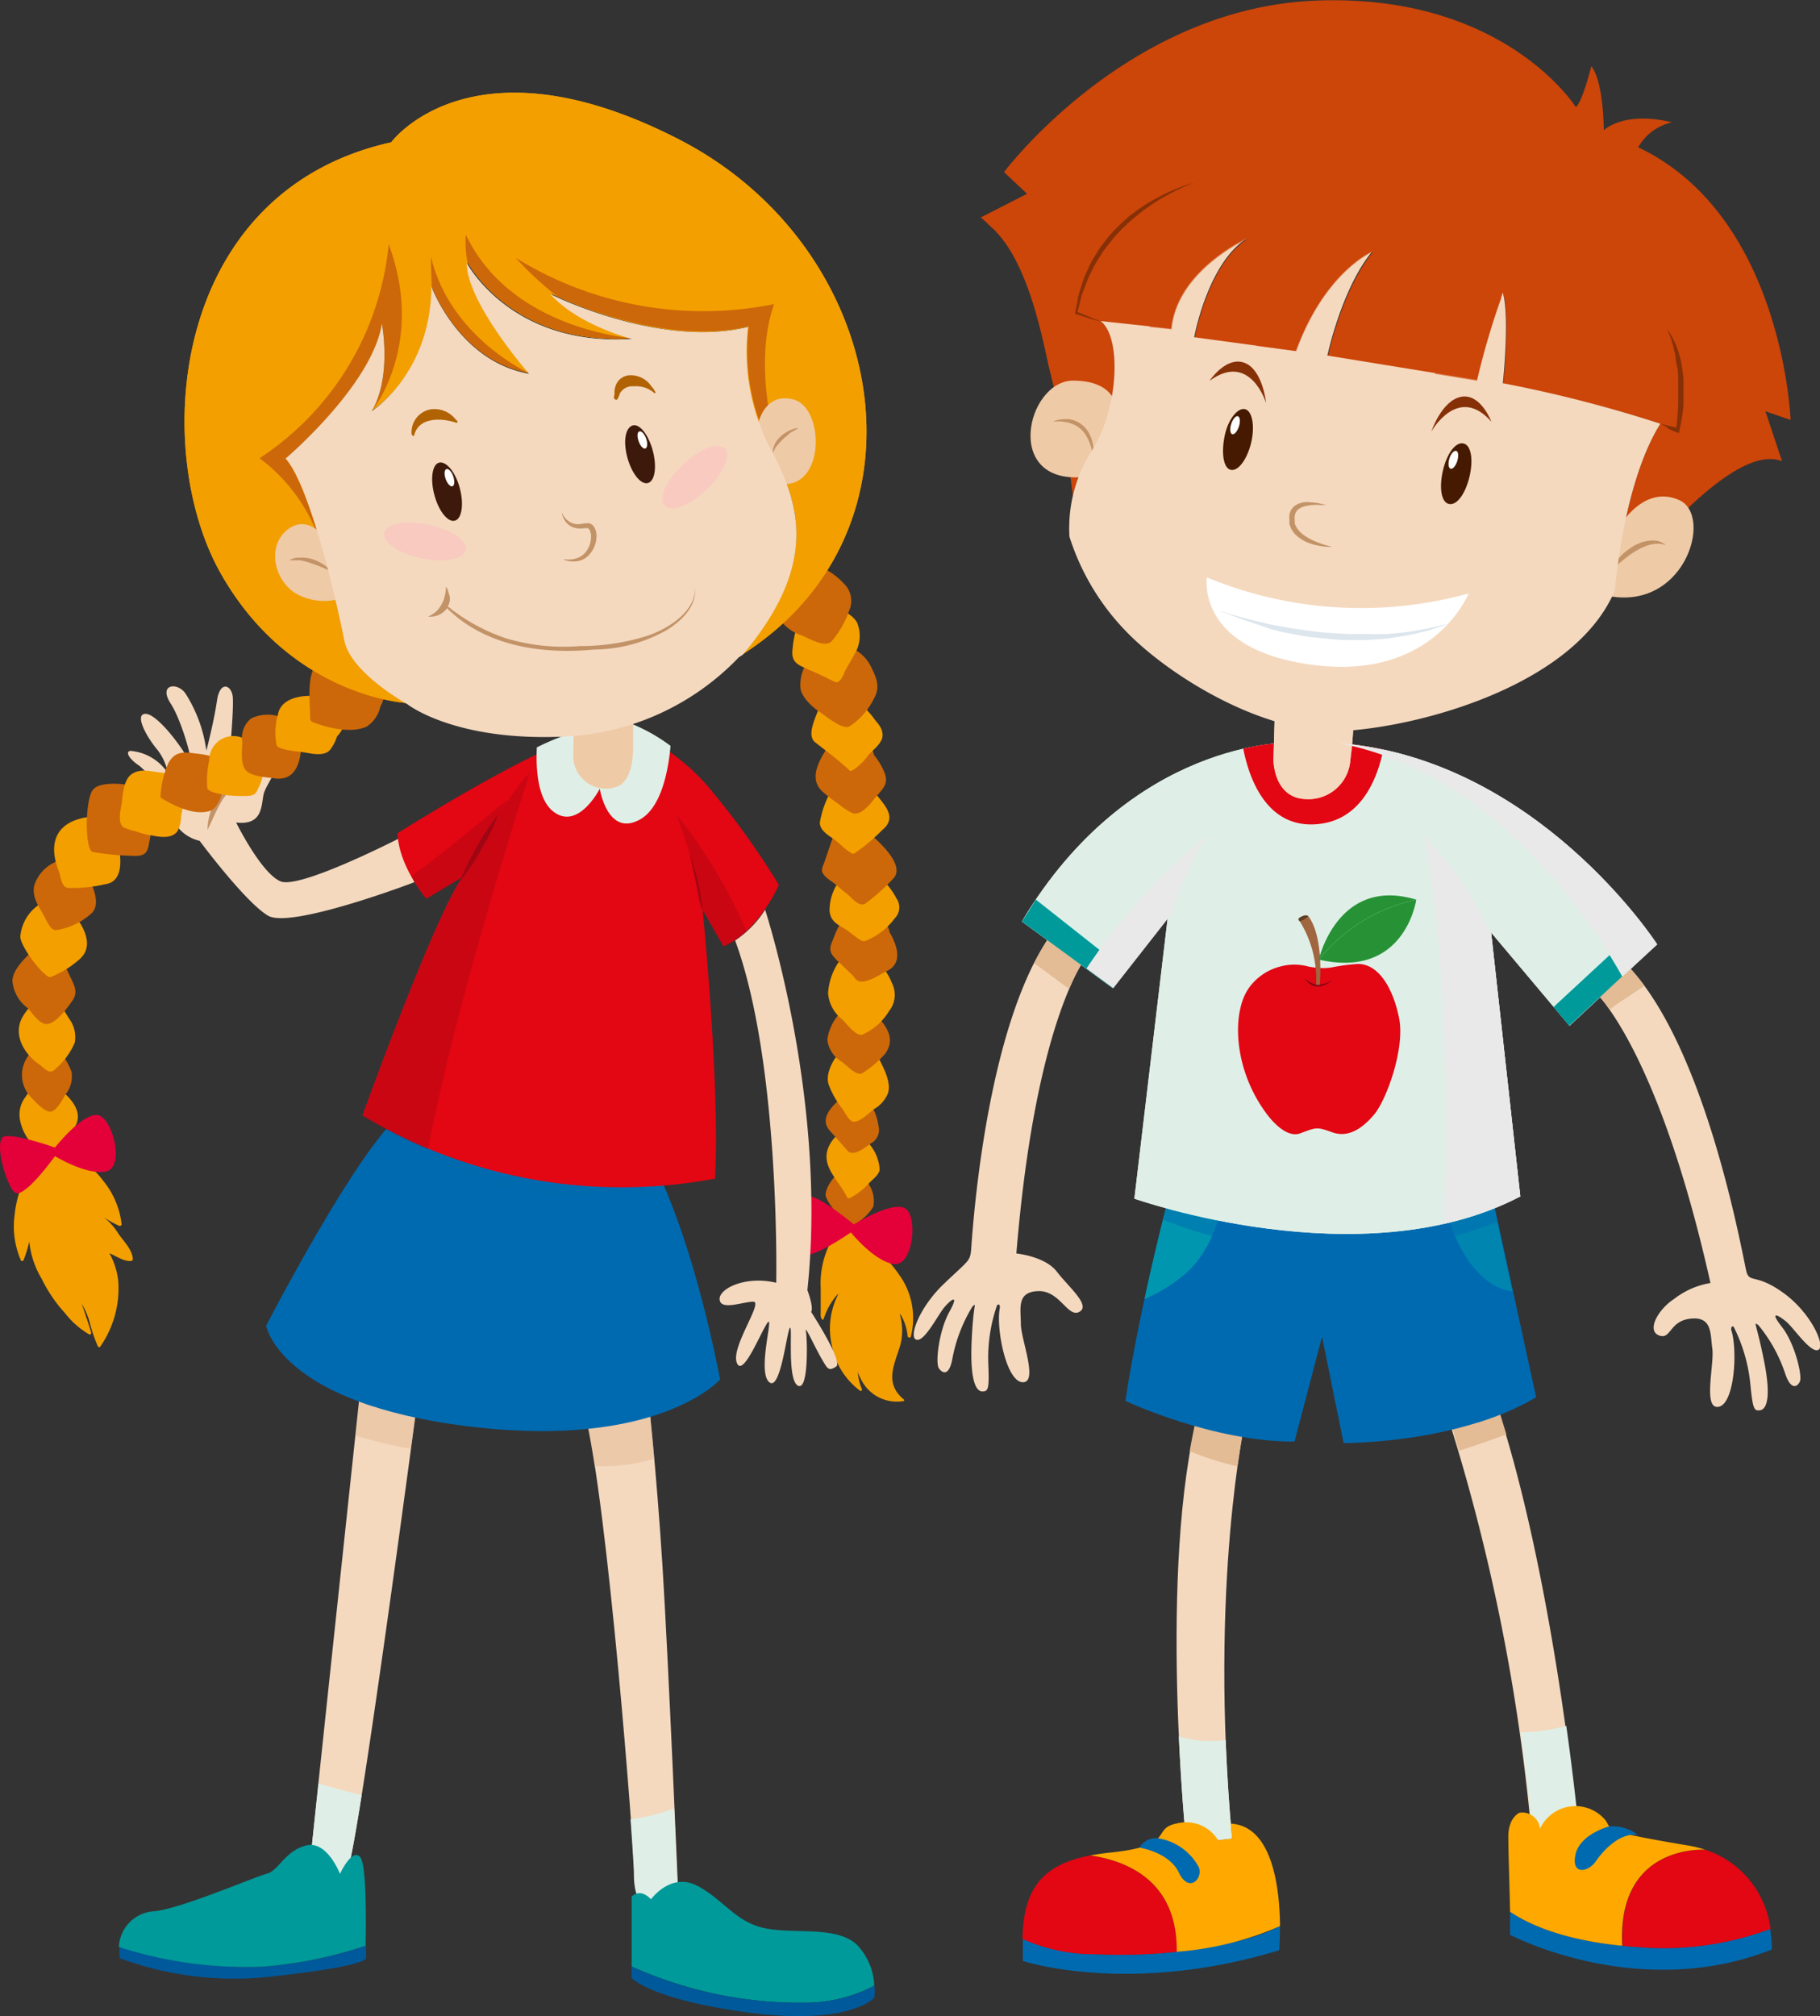 <svg xmlns="http://www.w3.org/2000/svg" viewBox="0 0 146.05 161.78"><rect x="0" y="0" width="146.05" height="161.78" fill="#333333" stroke="none"/><defs><style>.cls-1{isolation:isolate;}.cls-13,.cls-2{fill:#f4d9bf;}.cls-3,.cls-31{fill:#e3bb94;}.cls-4{fill:#dfefe7;}.cls-10,.cls-34,.cls-5{fill:#006ab0;}.cls-6{fill:#e30613;}.cls-7{fill:#ffa900;}.cls-8{fill:#0096b0;}.cls-10,.cls-13,.cls-19,.cls-26,.cls-31,.cls-33,.cls-34,.cls-36,.cls-38,.cls-9{mix-blend-mode:multiply;}.cls-9{opacity:0.4;}.cls-10,.cls-31{opacity:0.5;}.cls-11{fill:#009a9a;}.cls-12,.cls-36{fill:#efcaa6;}.cls-14{fill:#623f24;}.cls-15{fill:#a06640;}.cls-16{fill:#790613;}.cls-17{fill:#279235;}.cls-18,.cls-19{fill:#cc4509;}.cls-19{opacity:0.6;}.cls-20{fill:#c39368;}.cls-21{fill:#863007;}.cls-22{fill:none;}.cls-23{fill:#fff;}.cls-24{fill:#dde6ec;}.cls-25{fill:#461a00;}.cls-27{fill:#e9e9e9;}.cls-28{fill:#f39f00;}.cls-29{fill:#cc6809;}.cls-30{fill:#e40039;}.cls-32{fill:#00599a;}.cls-33,.cls-36,.cls-37{opacity:0.3;}.cls-34{opacity:0.7;}.cls-35{fill:#a70613;}.cls-38,.cls-42{fill:#900613;}.cls-39{fill:#b16304;}.cls-40{fill:#3c190a;}.cls-41{fill:#f9cbc0;}</style></defs><g class="cls-1"><g id="Calque_2" data-name="Calque 2"><g id="Layer_1" data-name="Layer 1"><path class="cls-2" d="M99.94,113.88S97,127.17,98.87,147.53l-3.67.41s-2.31-22.13,1-34.75Z"/><path class="cls-2" d="M116,113.12a157.43,157.43,0,0,1,6.8,33s1.1,1.9,3.69-.55c0,0-1.88-19.29-6.44-33Z"/><path class="cls-3" d="M99.31,117.66c.34-2.45.63-3.78.63-3.78l-3.78-.69c-.27,1-.49,2.12-.69,3.25A22.6,22.6,0,0,0,99.31,117.66Z"/><path class="cls-4" d="M94.6,139.33c.23,5.06.6,8.61.6,8.61l3.67-.41c-.25-2.77-.41-5.41-.51-7.91A8.69,8.69,0,0,1,94.6,139.33Z"/><path class="cls-4" d="M122,139q.51,3.44.88,7.16s1.1,1.9,3.69-.55c0,0-.28-2.85-.88-7.13A13.64,13.64,0,0,1,122,139Z"/><path class="cls-3" d="M120.88,115.09c-.26-.86-.52-1.72-.8-2.55l-4,.58s.41,1.17,1,3.29C118.35,116,119.62,115.57,120.88,115.09Z"/><path class="cls-5" d="M88,156.81a14.17,14.17,0,0,1-5.92-1.23c0,.55,0,1.14,0,1.77,0,0,8.52,2.81,20.57-.86,0,0,.07-.79.06-1.94C99.62,156.19,93.15,157.07,88,156.81Z"/><path class="cls-5" d="M131.51,156.24c-5.62-.36-8.72-1.75-10.33-2.84,0,1.07,0,1.85,0,1.85s10.26,5.43,21,1.18a8.54,8.54,0,0,0-.14-1.66A24.46,24.46,0,0,1,131.51,156.24Z"/><path class="cls-6" d="M87.5,148.88c-3.83.73-5.38,2.67-5.45,6.7A14.17,14.17,0,0,0,88,156.81a41.51,41.51,0,0,0,6.46-.2C94.48,151,90.53,149.32,87.5,148.88Z"/><path class="cls-7" d="M98.76,146.33l.11,1.2-1.12.13a3,3,0,0,0-3.25-1.36c-2.26.43.06,1.81-5.49,2.36-.54.06-1,.13-1.51.22,3,.44,7,2.08,6.93,7.73a25.32,25.32,0,0,0,8.29-2.06C102.69,151.65,102.17,146.51,98.76,146.33Z"/><path class="cls-6" d="M136.83,148.42c-.46,0-7.07-.23-6.62,7.71.42.05.85.08,1.3.11a24.46,24.46,0,0,0,10.57-1.47A7.7,7.7,0,0,0,136.83,148.42Z"/><path class="cls-7" d="M136.83,148.42a9,9,0,0,0-1.4-.34c-7.09-1.19-6-1.26-6.62-2.05a3.13,3.13,0,0,0-5.23.71,1.42,1.42,0,0,0-1.66-1.28s-.94.41-.88,2.06c0,1.06.1,3.95.14,5.88,1.48,1,4.23,2.26,9,2.73C129.76,148.19,136.37,148.4,136.83,148.42Z"/><path class="cls-5" d="M91.44,148.26s2.37.34,3.16,2,1.94.52,1.61-.42a4.49,4.49,0,0,0-3.27-2.33A1.49,1.49,0,0,0,91.44,148.26Z"/><path class="cls-5" d="M129.14,146.55s-2.34.6-2.71,2.25,1,1.47,1.63.55,2-2.36,3.39-2.1A3.29,3.29,0,0,0,129.14,146.55Z"/><path class="cls-5" d="M94,95.24s-2.53,9.42-3.69,17.17c0,0,7,3.3,13.57,3.26l2.21-8.41,1.73,8.53s9.06.09,15.45-3.68l-3.49-16Z"/><path class="cls-8" d="M121.36,103.62l-1.63-7.48L115.79,96C116.37,99.36,118.46,103.31,121.36,103.62Z"/><path class="cls-8" d="M95.35,102c1.76-1.67,2.59-4.21,3-6.65L94,95.24s-1.09,4-2.16,9A12.53,12.53,0,0,0,95.35,102Z"/><g class="cls-9"><path class="cls-5" d="M101.64,115.57c.73.06,1.46.1,2.19.1l2.19-8.36-.11-3.06S103.25,111.35,101.64,115.57Z"/><path class="cls-5" d="M119.73,96.14,114.86,96c.84,3.88,2.4,11.25,3.68,18.17a22,22,0,0,0,4.68-2Z"/></g><path class="cls-10" d="M120.14,98.05l-.41-1.91L94,95.24s-.27,1-.67,2.62A36.69,36.69,0,0,0,120.14,98.05Z"/><path class="cls-4" d="M103.51,59.59S90.77,59.28,82,73.94l7.3,5.35,4.4-5.61-2.67,22.5S109.3,102.67,122,96l-2.34-21.17,6.29,7.48,7-6.53S121.84,58.45,103.51,59.59Z"/><path class="cls-4" d="M103.51,59.59S90.77,59.28,82,73.94l7.3,5.35,4.4-5.61-2.67,22.5S109.3,102.67,122,96l-2.34-21.17,6.29,7.48,7-6.53S121.84,58.45,103.51,59.59Z"/><path class="cls-2" d="M87.26,76.66s-4.13,4.78-5.7,23.92c0,0,2.3.22,3.25,1.46s2.74,2.7,1.81,3.22-1.56-1.72-3.31-1.66-1.39,1.39-1.39,2.63,1.44,4.75.13,4.68-2.15-4.37-1.81-6c0,0,0-.4-.23-.17a12.8,12.8,0,0,0-.7,4.71c.08,2,0,2.2-.48,2.2s-1-.79-.86-4,.45-3.11.07-2.82A12.33,12.33,0,0,0,76.43,109c-.26,1.45-.8,1.21-1.09.79s0-3,.84-4.52.13-1-.4-.37-1.59,2.78-2.24,2.6.21-2.57,2.18-4.46,2.13-1.81,2.21-2.76S79,82.19,84.52,74.74Z"/><path class="cls-2" d="M128.07,79.67s5,4.55,9.19,23.28a6.46,6.46,0,0,0-2.92,1.28c-1.3.85-2.21,2.53-1.22,2.92s.81-1.16,2.55-1.34,1.57,1.19,1.74,2.42-.78,4.9.51,4.65,1.53-4.62,1-6.19c0,0,0-.4.21-.21a13,13,0,0,1,1.33,4.58c.2,2,.29,2.17.78,2.1s.94-.92.3-4.06-.86-3-.45-2.79a12.14,12.14,0,0,1,2.16,3.89c.46,1.4,1,1.09,1.19.64s-.38-3-1.45-4.37-.26-.93.35-.42,1.95,2.54,2.57,2.27-.55-2.94-2.76-4.55-2.74-.79-3-1.72S137,84,130.52,77.39Z"/><path class="cls-3" d="M85.15,78.88l.65.47a11.83,11.83,0,0,1,1.46-2.69l-2.74-1.92A18.11,18.11,0,0,0,83,77.3C83.71,77.81,84.43,78.34,85.15,78.88Z"/><path class="cls-3" d="M130.63,80c.43-.31.88-.6,1.34-.89a18.3,18.3,0,0,0-1.45-1.74l-2.45,2.28a9.44,9.44,0,0,1,1.1,1.36A14.3,14.3,0,0,1,130.63,80Z"/><path class="cls-11" d="M82,73.94l7.3,5.35,1.08-1.37-7.26-5.74C82.78,72.75,82.41,73.33,82,73.94Z"/><path class="cls-6" d="M106.11,66.08c3.23-.51,4.44-3.69,4.9-5.93a27.79,27.79,0,0,0-7.5-.56,17,17,0,0,0-3.74.49C100.21,62.35,101.65,66.77,106.11,66.08Z"/><path class="cls-11" d="M124.67,80.8l1.26,1.51,7-6.53s-.39-.6-1.14-1.57Z"/><path class="cls-12" d="M102.29,57.62l-.1,3.36s0,3.07,2.62,3.14A3.37,3.37,0,0,0,108.36,61c.42-3.32.17-4,.17-4Z"/><path class="cls-13" d="M102.29,57.62l-.1,3.36s0,3.07,2.62,3.14A3.37,3.37,0,0,0,108.36,61c.42-3.32.17-4,.17-4Z"/><path class="cls-6" d="M106.25,77.68a6.59,6.59,0,0,1-1.24-.12,4.24,4.24,0,0,0-2.29,0,4.42,4.42,0,0,0-2,1.13,3.91,3.91,0,0,0-.84,1.18c-1,2.17-.67,6.18,1.69,9.4,0,0,1.46,2.16,2.77,1.67s1.33-.53,2.58-.08,2.39-.28,3.36-1.44,2.47-5.26,2-7.68-1.65-4.42-3.33-4.39a15.29,15.29,0,0,0-2,.26C106.76,77.65,106.51,77.67,106.25,77.68Z"/><path class="cls-14" d="M105,73.52v0s-.13-.17-.51,0-.34.28-.18.42A1.2,1.2,0,0,0,105,73.52Z"/><path class="cls-15" d="M105,73.52a1.2,1.2,0,0,1-.7.4A8.81,8.81,0,0,1,105.61,79a.59.59,0,0,0,.29.08S106.29,75.29,105,73.52Z"/><path class="cls-16" d="M104.72,78.51s.7,1.36,2.23.12a2.68,2.68,0,0,1-1.2.41A1.9,1.9,0,0,1,104.72,78.51Z"/><path class="cls-17" d="M105.83,77c6.94,1.58,7.82-4.81,7.82-4.81A13.63,13.63,0,0,0,105.83,77Z"/><path class="cls-17" d="M105.83,77a13.63,13.63,0,0,1,7.82-4.81C107.34,70.28,105.83,77,105.83,77Z"/><path class="cls-18" d="M143.69,33.7s-.59-16.37-12.23-21.88a4.13,4.13,0,0,1,2.7-2s-3.41-1-5.46.62c0,0,0-3.86-1-5.13,0,0-.69,2.8-1.24,3.29,0,0-5.73-9.16-20.89-8.55s-25,13.76-25,13.76l1.85,1.74-3.72,1.9a5.76,5.76,0,0,1,.68.62c2.86,2.39,4.07,8,4.78,11.33A79.32,79.32,0,0,1,86.1,39.8a11.66,11.66,0,0,1,1.52-3.65C89.81,32.7,90,27,88.35,25.82l5.67.61c.46-4.79,6.19-7.31,6.19-7.31-3.24,1.9-4.34,8-4.34,8l8.15,1.1c2.35-6.41,6.15-8,6.15-8-2.47,3-3.61,8.37-3.61,8.37l12,1.95a66.09,66.09,0,0,1,2.08-7c.56,2,0,7.27,0,7.27A105.05,105.05,0,0,1,133.24,34c-3,4.79-3.65,13.37-3.65,13.37S138.62,35.25,143,37L141.67,33Z"/><path class="cls-19" d="M97.38,13.83c-10.73,1.89-11.59,10.8-11.59,10.8-1.29-5.54-7.09-7.2-7.09-7.2a5.76,5.76,0,0,1,.68.62c2.86,2.39,4.07,8,4.78,11.33A79.32,79.32,0,0,1,86.1,39.8a11.66,11.66,0,0,1,1.52-3.65C89.81,32.7,90,27,88.35,25.82l1.42.15C88.61,18.25,97.38,13.83,97.38,13.83Z"/><path class="cls-19" d="M136,34.12c1.4-9.87-7.34-17-7.34-17,3.54,6.07,2.4,12.8,1.55,15.94,2,.56,3.08,1,3.08,1-3,4.79-3.65,13.37-3.65,13.37S138.62,35.25,143,37C140.34,34.1,136,34.12,136,34.12Z"/><path class="cls-12" d="M89.62,33.17s.26-2.61-3.49-2.63-5.74,8.52,1.05,7.71Z"/><path class="cls-20" d="M84.51,33.83l.22-.09a2.38,2.38,0,0,1,.64-.1,2.23,2.23,0,0,1,.44,0,2.29,2.29,0,0,1,.48.13,1.9,1.9,0,0,1,.48.27,2.11,2.11,0,0,1,.4.39,1.93,1.93,0,0,1,.29.47,1.88,1.88,0,0,1,.18.5,2.83,2.83,0,0,1,.1.47c0,.15,0,.3,0,.43a1.94,1.94,0,0,1,0,.36c0,.11,0,.2,0,.28l0,.24,0-.24a1.46,1.46,0,0,1,0-.27c0-.1,0-.22-.07-.34a3.69,3.69,0,0,1-.1-.39c0-.14-.1-.28-.14-.42a2.39,2.39,0,0,0-.2-.43,1.62,1.62,0,0,0-.25-.39,2,2,0,0,0-.32-.33l-.18-.14-.2-.11a2.66,2.66,0,0,0-.39-.16,2,2,0,0,0-.39-.09,2.94,2.94,0,0,0-.6-.06Z"/><path class="cls-12" d="M130,42.19s1.9-3.32,4.74-2.07.37,9.29-6.17,7.59Z"/><path class="cls-20" d="M133.67,43.74a1.93,1.93,0,0,0-.82-.1,3.1,3.1,0,0,0-.39.06,3.84,3.84,0,0,0-.41.13,3.3,3.3,0,0,0-.43.19,3.5,3.5,0,0,0-.42.24,4.15,4.15,0,0,0-.41.27c-.14.09-.26.2-.39.29l-.35.29-.32.26c-.37.34-.65.55-.65.55l.12-.2a4.73,4.73,0,0,1,.35-.52,5.82,5.82,0,0,1,.6-.67,3.9,3.9,0,0,1,.38-.33c.15-.1.28-.22.44-.31a2.64,2.64,0,0,1,.47-.25,2.22,2.22,0,0,1,.49-.18,2.83,2.83,0,0,1,.48-.08,2.22,2.22,0,0,1,.45,0,1.49,1.49,0,0,1,.61.21A.68.68,0,0,1,133.67,43.74Z"/><path class="cls-2" d="M133.24,34a105.05,105.05,0,0,0-12.64-3.25s.57-5.28,0-7.27a66.09,66.09,0,0,0-2.08,7l-12-1.95s1.14-5.39,3.61-8.37c0,0-3.8,1.57-6.15,8l-8.15-1.1s1.1-6.06,4.34-8c0,0-5.73,2.52-6.19,7.31l-5.67-.61C90,27,89.81,32.7,87.62,36.15a11.57,11.57,0,0,0-1.8,6.91,19.24,19.24,0,0,0,4.67,7.73c3.35,3.42,11.05,8.3,17.55,7.85s18.43-3.84,21.55-11.27C129.59,47.37,130.24,38.79,133.24,34Z"/><path class="cls-21" d="M95.79,14.67a14.28,14.28,0,0,0-1.69.76c-.27.13-.54.29-.81.44s-.52.32-.78.48l-.75.53c-.24.18-.47.38-.71.57a8,8,0,0,0-.68.61l-.34.31-.31.33a7.68,7.68,0,0,0-.59.69l-.56.72-.49.77a7.59,7.59,0,0,0-.44.79c-.12.28-.28.54-.39.83l-.32.85a5.24,5.24,0,0,0-.26.88l-.23.89L86.37,25c.66.27,1.33.53,2,.82-.69-.19-1.36-.41-2-.61l-.09,0,0-.09.18-.92a4.63,4.63,0,0,1,.21-.91l.29-.9a9.37,9.37,0,0,1,.38-.86,5.11,5.11,0,0,1,.43-.84l.49-.8.58-.75a8.17,8.17,0,0,1,.62-.7l.33-.34.34-.32c.24-.2.46-.43.72-.61s.5-.38.76-.55.52-.34.79-.5l.83-.44a9.1,9.1,0,0,1,.84-.39A11.49,11.49,0,0,1,95.79,14.67Z"/><path class="cls-22" d="M100.09,19.17l-.14.11.26-.16Z"/><path class="cls-18" d="M100,19.28a6.27,6.27,0,0,0-1.35,1.28A12.07,12.07,0,0,1,100,19.28Z"/><path class="cls-19" d="M92.25,26.24l1.77.19c.42-4.39,5.26-6.87,6.07-7.26a8.57,8.57,0,0,1,2.47-1.4C95.54,18.74,93.09,23.5,92.25,26.24Z"/><path class="cls-19" d="M100.82,27.75l3.2.43c2.14-5.85,5.5-7.67,6.07-7.94a23.52,23.52,0,0,1,4.77-3.71C106.48,16.81,102.27,24.4,100.82,27.75Z"/><path class="cls-19" d="M119.68,16.82A48.63,48.63,0,0,1,115.13,30l3.4.56a56.55,56.55,0,0,1,1.93-6.58A26.07,26.07,0,0,0,119.68,16.82Z"/><path class="cls-21" d="M133.24,34l.72.18c.23.06.47.11.7.18l-.15.09c.08-.68.14-1.37.16-2.05,0-.34,0-.69,0-1s0-.68,0-1,0-.68-.09-1-.1-.67-.16-1l-.12-.5a3.94,3.94,0,0,0-.14-.49,4,4,0,0,0-.16-.49c-.07-.16-.14-.32-.2-.48.1.14.19.29.29.44a3.33,3.33,0,0,1,.24.46,4.31,4.31,0,0,1,.22.49c.06.16.12.33.17.49l.14.52a4.35,4.35,0,0,1,.1.52,9.41,9.41,0,0,1,.13,1.05c0,.35,0,.7,0,1.05s0,.71,0,1.06a12.08,12.08,0,0,1-.34,2.07l0,.14-.13,0-.67-.29C133.69,34.2,133.46,34.11,133.24,34Z"/><path class="cls-23" d="M96.85,46.33a32.33,32.33,0,0,0,21,1.29s-2.73,6.94-12.34,5.75S96.85,46.33,96.85,46.33Z"/><path class="cls-20" d="M106.44,40.53a2.3,2.3,0,0,0-.34,0,5.33,5.33,0,0,0-.87,0,3.53,3.53,0,0,0-.55.1,1.5,1.5,0,0,0-.52.26.84.84,0,0,0-.26.49,1.06,1.06,0,0,0,0,.31v0s0,0,0,0l0,.09,0,.18c0,.11.07.19.1.28a2.53,2.53,0,0,0,.18.27,2.45,2.45,0,0,0,.47.44,4.79,4.79,0,0,0,1.07.56,6.74,6.74,0,0,0,.83.28l.33.09a3.18,3.18,0,0,1-.35,0,5.74,5.74,0,0,1-.89-.13,3.72,3.72,0,0,1-.58-.17,3.06,3.06,0,0,1-.63-.31,2.4,2.4,0,0,1-.58-.49,2.88,2.88,0,0,1-.23-.34,3.25,3.25,0,0,1-.15-.4l0-.18v-.09a.26.26,0,0,0,0-.07v0a1.89,1.89,0,0,1,0-.41,1.16,1.16,0,0,1,.44-.71,1.62,1.62,0,0,1,.68-.27,2.23,2.23,0,0,1,.62,0,4.15,4.15,0,0,1,.9.14A2.54,2.54,0,0,1,106.44,40.53Z"/><path class="cls-21" d="M97.06,30.56s1.32-2,2.8-1.45,1.74,3.23,1.74,3.23S100.33,28.17,97.06,30.56Z"/><path class="cls-21" d="M119.68,33.84s-.86-2.3-2.43-2-2.39,2.79-2.39,2.79S117,30.79,119.68,33.84Z"/><path class="cls-24" d="M97.85,49l.77.24.89.26c.34.09.73.2,1.16.3s.89.22,1.38.32,1,.18,1.56.29l1.67.24c.57.05,1.15.14,1.73.16s1.17.08,1.74.07l.86,0,.83,0,.81,0,.77-.07a13.66,13.66,0,0,0,1.4-.18l1.18-.2.9-.21.79-.19-.76.27-.89.29c-.35.09-.74.19-1.18.28a12.8,12.8,0,0,1-1.41.25l-.77.12-.82.06-.84.06h-.87c-.58,0-1.17,0-1.77-.06s-1.17-.12-1.76-.18-1.14-.19-1.68-.28-1.07-.23-1.56-.36L100.6,50c-.42-.12-.8-.27-1.14-.38l-.87-.34C98.11,49.13,97.85,49,97.85,49Z"/><path class="cls-25" d="M100.4,35.53c-.32,1.34-1.05,2.31-1.64,2.17S98,36.36,98.27,35s1.06-2.31,1.64-2.17S100.72,34.19,100.4,35.53Z"/><path class="cls-23" d="M99.42,34.22c-.13.4-.37.68-.54.62s-.21-.43-.08-.82.37-.68.54-.62S99.55,33.83,99.42,34.22Z"/><path class="cls-25" d="M117.92,38.26c-.32,1.34-1,2.31-1.64,2.18s-.8-1.34-.49-2.68,1-2.31,1.64-2.18S118.24,36.92,117.92,38.26Z"/><path class="cls-23" d="M116.94,37c-.13.4-.37.67-.54.61s-.21-.42-.09-.82.38-.67.55-.61S117.07,36.56,116.94,37Z"/><g class="cls-26"><path class="cls-27" d="M114.25,67c2,10,1.87,24,1.62,31.19A25,25,0,0,0,122,96l-2.33-21.06A29.59,29.59,0,0,0,114.25,67Z"/><path class="cls-27" d="M87.19,77.71l2.15,1.58,4.4-5.61,0,.33a31.73,31.73,0,0,1,3.12-7A49.13,49.13,0,0,0,87.19,77.71Z"/><path class="cls-27" d="M107.37,59.62c12.9,2.4,20.73,15,22.82,18.75L133,75.78S123.39,60.87,107.37,59.62Z"/></g><path class="cls-2" d="M32.25,67.16a18.64,18.64,0,0,0,1,3.63s-9.91,3.78-11.75,2.68-5.48-6-5.48-6a3.21,3.21,0,0,1-2.31-2.09,8.28,8.28,0,0,0-2.52-3.93c-.75-.48-1.2-1.13-.72-1.2a4,4,0,0,1,3,1.78,4.31,4.31,0,0,0-.95-2c-.86-1.07-1.72-2.75-.84-2.75s2.72,2.38,3.38,3.57l.06.1c.61,1.16-.4-2.92-1.42-4.49s.53-1.75,1.18-.82a11.34,11.34,0,0,1,1.68,4.59s.61-2.32.85-4,1.2-1.25,1.27-.28-.17,3.61-.24,4.61a14.43,14.43,0,0,0,.17,2.53,11.79,11.79,0,0,1,1.4-.75c.79-.34.76-1.52,1.74-1.2s-.43,1.73-.61,2.66-.1,2.44-2.19,2.2c0,0,2,4.06,3.56,4.72S32.25,67.16,32.25,67.16Z"/><path class="cls-20" d="M16.66,66.59s.12-.24.27-.58l.27-.59c.1-.21.2-.43.32-.65s.23-.43.35-.62l.19-.26.19-.23a1.41,1.41,0,0,1,.18-.17.58.58,0,0,1,.15-.13l.14-.11-.18,0a.63.63,0,0,0-.2.06,1.93,1.93,0,0,0-.24.13,2.61,2.61,0,0,0-.52.45c-.07.1-.16.2-.23.31a3.79,3.79,0,0,0-.2.34,4.75,4.75,0,0,0-.44,1.36A3.77,3.77,0,0,0,16.66,66.59Z"/><path class="cls-28" d="M1.59,89.77a3.85,3.85,0,0,0,.81,1.82c.49.5,1,1,1.75.93S5.68,91,6,90.44c.61-1,0-1.93-.75-2.65,0,0,0,0,0-.05a1.53,1.53,0,0,0-1.46-.86A2.33,2.33,0,0,0,2.06,88,2.3,2.3,0,0,0,1.59,89.77Z"/><path class="cls-29" d="M2.54,88.1c.3.31,1,1.1,1.5,1.1s1.07-1.15,1.23-1.4A2.29,2.29,0,0,0,5.74,86a5.84,5.84,0,0,0-1.18-1.9.07.07,0,0,0-.12,0c-.55-.48-1.26-.39-1.95.36A2.58,2.58,0,0,0,2.54,88.1Z"/><path class="cls-28" d="M1.17,97.52a6.78,6.78,0,0,0,.49,3.57c0,.09.18.16.24,0a10.42,10.42,0,0,0,.45-1.47,7.18,7.18,0,0,0,1,3,11.51,11.51,0,0,0,1.87,2.75,6.84,6.84,0,0,0,1.91,1.69c.13.06.21,0,.18-.17-.23-.76-.5-1.51-.75-2.27A6.47,6.47,0,0,1,7.17,106,12.42,12.42,0,0,0,7.84,108c0,.07.14.15.2.06a8.18,8.18,0,0,0,1.45-5.28,6,6,0,0,0-.71-2.22c.46.19,1.2.69,1.73.62a.16.16,0,0,0,.15-.2c-.1-.85-.87-1.49-1.29-2.19A5,5,0,0,0,8.3,97.65a7.59,7.59,0,0,0,1.27.71.14.14,0,0,0,.19-.13,6.73,6.73,0,0,0-1.49-3.5,6.38,6.38,0,0,0-2.45-2,3.76,3.76,0,0,0-1.14-.43c-.95-.21-1.87.82-2.27,1.53A8.57,8.57,0,0,0,1.17,97.52Z"/><path class="cls-28" d="M3.1,85.37c.49.34.86.95,1.38.37A5.68,5.68,0,0,0,6,83.66a2.46,2.46,0,0,0-.43-1.89c-.28-.42-.66-1.2-1.19-1.42-.87-.67-1.91.14-2.56,1.23C1,83,1.93,84.56,3.1,85.37Z"/><path class="cls-29" d="M1,78.72a3,3,0,0,0,1.21,2.16c.41.41,1,1.45,1.69,1.27s1.48-1.23,1.92-1.87S6,79.1,5.62,78.35A6.71,6.71,0,0,0,5,77.21c-.52-1-1.42-2-2.41-.91C2,76.9,1,77.82,1,78.72Z"/><path class="cls-28" d="M1.63,75.15c0,.84,2,3.41,2.43,3.25A7.78,7.78,0,0,0,6.35,77c1.06-.89.61-2.19-.11-3.21-.6-1.4-1.77-2.37-3.25-1.1A3.45,3.45,0,0,0,1.63,75.15Z"/><path class="cls-29" d="M2.73,71.11c-.14,1,.4,1.62.87,2.51.19.35.51,1.14,1,1a5.47,5.47,0,0,0,2.75-1.34c.77-.75.1-2.16-.35-3.12-.06-.14-.12-.28-.19-.41a.93.93,0,0,1,0-.1s0,0,0,0a1.48,1.48,0,0,0-.64-.54,2.25,2.25,0,0,0-1.9.14A3.1,3.1,0,0,0,2.73,71.11Z"/><path class="cls-28" d="M4.71,69.88c.16.4.19,1.27.73,1.37a11.64,11.64,0,0,0,3-.3c1.52-.2,1.3-2.17,1-3.43-.28-1.63-1.47-2.32-3.15-1.79C4.22,66.35,4,68.09,4.71,69.88Z"/><path class="cls-29" d="M7.42,68.36a22,22,0,0,0,3.43.32c.73,0,1-.24,1.11-1a18.25,18.25,0,0,0,.29-2.08,11.52,11.52,0,0,0-.19-1.42s0,0,0,0v.12c0-.11-.08-.24-.13-.35-.33-.73-1.18-.9-1.88-1s-2.21-.16-2.62.46C6.82,64.29,6.8,68.12,7.42,68.36Z"/><path class="cls-28" d="M9.91,66.39a4.92,4.92,0,0,0,1,.32,6.19,6.19,0,0,0,1.33.34c.64.12,1.55.26,2-.35a2.59,2.59,0,0,0,.29-1.16c.06-.47.22-.91.26-1.38,0,0,0,0-.05,0l-.08.07A2.11,2.11,0,0,0,14.45,63,2,2,0,0,0,13,62c-.79-.06-1.7-.4-2.44.12-.59.41-.7,1.49-.77,2.13S9.38,66,9.91,66.39Z"/><path class="cls-29" d="M12.88,63.88a.19.19,0,0,0,.09.18c1.08.63,2.63,1.41,3.9,1,.48-.17.79-.86.93-1.31a1.42,1.42,0,0,0,.07-.22,2.18,2.18,0,0,0,.2-2.07c-.35-.76-1.68-.93-2.39-1-1-.15-1.67-.16-2.19.81A7.64,7.64,0,0,0,12.88,63.88Z"/><path class="cls-28" d="M16.63,63.21c.07.41,1.33.55,1.6.6a10.7,10.7,0,0,0,1.39.06c.29,0,.74,0,.93-.28a5.2,5.2,0,0,0,.69-2.76s0-.06-.06,0,0,0,0,0a2.12,2.12,0,0,0-1.81-1.66A1.94,1.94,0,0,0,16.79,61,7.71,7.71,0,0,0,16.63,63.21Z"/><path class="cls-29" d="M19.44,59.51c0,.63-.16,1.68.24,2.24s1.69.61,2.3.7c1.61.25,2.07-1.05,2.18-2.35.36-1.26-.47-2.22-1.8-2.62a3,3,0,0,0-2.21.17A2,2,0,0,0,19.44,59.51Z"/><path class="cls-28" d="M22.2,59.8c.14.39,1.77.5,2.13.56.61.09,1.69.39,2.17-.21a3.5,3.5,0,0,0,.55-1.07,2,2,0,0,0,.58-1.76A2,2,0,0,0,26.21,56c-1.24-.34-3.64-.27-3.91,1.35A5.22,5.22,0,0,0,22.2,59.8Z"/><path class="cls-29" d="M24.89,57.62a.33.33,0,0,0,.23.33c1.2.47,3.08.92,4.31.35a2.57,2.57,0,0,0,1.1-1.64,1.71,1.71,0,0,0,.24-1.23.28.28,0,0,0,0-.09s0,0,0,0c-.35-1.32-2.29-2.27-3.53-2.49C24.25,52.3,24.89,55.78,24.89,57.62Z"/><path class="cls-30" d="M4.41,92.08s2.14-2.72,3.38-2.61,2.27,4.2.72,4.53-4.1-1.23-4.1-1.23-2.56,3.59-3.26,2.89S-.56,91.38.38,91.18,4.41,92.08,4.41,92.08Z"/><path class="cls-28" d="M65.86,103.38c0,.68,0,1.34,0,2a.79.79,0,0,0,.09.48s.11.06.14,0a5.5,5.5,0,0,1,1-1.86,1.8,1.8,0,0,1,.2-.19,6,6,0,0,0-.55,4.08A5.87,5.87,0,0,0,69,111.58c.08.08.2,0,.16-.12a4.73,4.73,0,0,1-.33-1.38,3.42,3.42,0,0,0,.26.59,3.2,3.2,0,0,0,3.43,1.75.07.07,0,0,0,0-.13c-1.56-1.31-.77-2.73-.29-4.3a4.59,4.59,0,0,0,0-2.44s0-.08,0-.13a4,4,0,0,1,.6,1.77c0,.13.21.2.26.07a6,6,0,0,0-.64-4.53,13,13,0,0,0-3.89-3.92s0,0,0,0l0,0-.2-.12c-.65-.33-1.48.63-1.76,1.09A7.22,7.22,0,0,0,65.86,103.38Z"/><path class="cls-29" d="M66.25,95.83c-.06.53,1.74,2.73,2.21,2.46a4,4,0,0,0,1.62-1.46,2.41,2.41,0,0,0-.51-2c-.45-.94-1.26-2.2-2.11-1.07C67,94.47,66.35,95,66.25,95.83Z"/><path class="cls-28" d="M67.94,96c0,.08.14.18.25.14a5.64,5.64,0,0,0,1.63-1.29c.25-.24.73-.61.77-1a3.44,3.44,0,0,0-1.08-2.31s0,0,0-.06c-.62-1.61-2.12-.92-2.85.23C65.63,93.41,67.25,94.6,67.94,96Z"/><path class="cls-29" d="M66.61,90.75c.45.49.88,1,1.31,1.48a.55.55,0,0,0,.42.27c.44.09,1.21-.51,1.55-.76a1.21,1.21,0,0,0,.61-1.37,4.75,4.75,0,0,0-.65-1.81c-.35-.83-1.09-1.55-2-.76S65.63,89.68,66.61,90.75Z"/><path class="cls-28" d="M66.49,87a6.76,6.76,0,0,0,1.09,1.94c.17.22.56,1.07.92,1.07.55,0,1.2-.67,1.61-1a2.56,2.56,0,0,0,1.15-1.3c.26-.83-.29-1.91-.74-2.79-.16-.68-.38-1.48-1.18-1.6a1.43,1.43,0,0,0-1.61.75C67,84.71,66.19,86.08,66.49,87Z"/><path class="cls-29" d="M66.39,83.42a2.38,2.38,0,0,0,1.18,1.79c.33.23,1.08,1.08,1.57.94a8.4,8.4,0,0,0,1.92-1.63c.74-1.12.2-1.94-.49-2.8-.69-1.08-1.71-1.94-2.87-.71A3.92,3.92,0,0,0,66.39,83.42Z"/><path class="cls-28" d="M66.45,79.71a3,3,0,0,0,1.14,2.1c.32.29,1.09,1.36,1.61,1.21a4.71,4.71,0,0,0,2.15-1.9,2.08,2.08,0,0,0,.22-2.25,4.5,4.5,0,0,0-1.13-1.67,2.13,2.13,0,0,0-1.35-.79,1.65,1.65,0,0,0-1.75.73A5,5,0,0,0,66.45,79.71Z"/><path class="cls-29" d="M67.2,77.09l1.23,1.18c.14.15.23.36.43.44.65.26,1.74-.52,2.32-.8,1.27-.61.85-2,.21-3.1a1.8,1.8,0,0,0-.93-1.27,3.43,3.43,0,0,0-2.44.09c-.69.26-1,1.36-1.27,2S66.69,76.59,67.2,77.09Z"/><path class="cls-28" d="M66.57,73.1c.08.75.49,1,1.12,1.37s.93.73,1.43,1a.46.46,0,0,0,.41,0,5.49,5.49,0,0,0,2.27-1.78,1.25,1.25,0,0,0,.14-1.6,5.93,5.93,0,0,0-1.7-2s0,0,0,0a2.13,2.13,0,0,0-2.88.58A4,4,0,0,0,66.57,73.1Z"/><path class="cls-29" d="M66,70c.16.38.64.65.94.88s.68.59,1,.82,1,1.15,1.51.8a16.33,16.33,0,0,0,2.23-2c.9-.91-.68-2.58-1.81-3.53a1.62,1.62,0,0,0-1.39-.85,1.82,1.82,0,0,0-1.66,1.13c-.23.64-.44,1.28-.66,1.92C66.1,69.37,65.88,69.71,66,70Z"/><path class="cls-28" d="M65.79,66c0,.62.64,1,1.09,1.31s.88.81,1.34,1.08c.16.1.21.16.37.07a15.17,15.17,0,0,0,2.22-1.87c1.22-1,.18-2-.63-3a.11.11,0,0,0,0-.11c-.7-1.21-2.63-1.91-3.33-.28A7.74,7.74,0,0,0,65.79,66Z"/><path class="cls-29" d="M66.11,63.61a11.48,11.48,0,0,0,1.18.9,5.61,5.61,0,0,0,1.14.75c.72.19,1.45-.81,1.83-1.28.57-.69,1.09-1.07.71-2a5.34,5.34,0,0,0-.83-1.39A2.15,2.15,0,0,0,68.59,59c-.4-.11-1.46-.09-1.74.32C66.06,60.5,64.6,62.4,66.11,63.61Z"/><path class="cls-28" d="M65.41,59.56c.94.74,1.93,1.47,2.8,2.29a.17.17,0,0,0,.14,0,4.42,4.42,0,0,0,1.33-1.26c.36-.4,1.09-.93,1.14-1.52s-.36-1-.6-1.3a6,6,0,0,0-.59-.72c-.5-.79-1.26-1.88-2.37-1.65A1.73,1.73,0,0,0,65.64,57C65.45,57.61,64.71,59,65.41,59.56Z"/><path class="cls-29" d="M64.23,55.17c.06.77,1,1.61,1.61,2,.4.27,1.75,1.4,2.32,1.12a5.62,5.62,0,0,0,2-2.29c.5-.91.16-1.64-.28-2.53a3.1,3.1,0,0,0-1.32-1.36,2.46,2.46,0,0,0-3.42.57A3.32,3.32,0,0,0,64.23,55.17Z"/><path class="cls-28" d="M63.58,52.37c0,.82.52,1,1.22,1.32s1.15.49,1.7.79c.08,0,.51.31.69.26.34-.1.52-.68.68-1s.45-.77.65-1.17a2.78,2.78,0,0,0,.28-2.56c-.29-.61-1-.91-1.55-1.29a2.23,2.23,0,0,0-1.36-.94c-.86,0-1.18.61-1.47,1.31A8.54,8.54,0,0,0,63.58,52.37Z"/><path class="cls-29" d="M62.44,49.49A3.44,3.44,0,0,0,64.38,51c.52.23,1.84,1,2.35.46A7.41,7.41,0,0,0,68.14,49a1.91,1.91,0,0,0-.38-2.13,5.82,5.82,0,0,0-1.34-1.09l-.48-.26c-.39-.54-.72-.82-1.43-.67s-1.33,1.58-1.67,2.07A3.29,3.29,0,0,0,62.44,49.49Z"/><path class="cls-30" d="M68.52,98.25s2.93-1.84,4.06-1.32.72,4.71-.85,4.5-3.45-2.54-3.45-2.54-3.62,2.52-4,1.63S64.07,95.91,65,96,68.52,98.25,68.52,98.25Z"/><path class="cls-2" d="M52,111.86s.68,6.16,1.16,13.76,1.24,25.75,1.24,25.75.54,1.92-1.2,2-2.3-1.17-2.3-3-2.12-29.85-4-37.12Z"/><path class="cls-2" d="M33.68,111s-4.66,35.33-5.75,39a2,2,0,0,1-2,.55c-1.16-.34-.89-2.26-.89-2.53s4-37.73,4-37.73Z"/><path class="cls-4" d="M54.1,145.11c.16,3.66.27,6.26.27,6.26s.54,1.92-1.2,2-2.3-1.17-2.3-3c0-.38-.1-2-.27-4.39A15,15,0,0,0,54.1,145.11Z"/><path class="cls-4" d="M25.56,143.11c1.14.34,2.3.65,3.46.93-.47,3-.86,5.13-1.09,5.89a2,2,0,0,1-2,.55c-1.16-.34-.89-2.26-.89-2.53C25.05,147.89,25.25,146,25.56,143.11Z"/><path class="cls-31" d="M47.72,117.64c-.28-1.79-.55-3.29-.82-4.35L52,111.86s.22,2,.5,5.19A14.69,14.69,0,0,1,47.72,117.64Z"/><path class="cls-31" d="M28.56,115.21c.32-3,.53-5,.53-5l4.59.75s-.27,2.09-.71,5.3C31.49,116,30,115.63,28.56,115.21Z"/><path class="cls-11" d="M52.24,152.4s1.58-2.19,3.7-1.09,3.08,2.94,5.48,3.42,5.68-.21,7.33,1.3a5.07,5.07,0,0,1,1.41,3.3A11.86,11.86,0,0,1,65,160.69a32.78,32.78,0,0,1-14.31-2.9v-5.6S51.32,151.44,52.24,152.4Z"/><path class="cls-32" d="M65,160.69a11.86,11.86,0,0,0,5.18-1.36,6.34,6.34,0,0,1,0,.95s-1.91,2.26-9.93,1.23-9.58-2.81-9.58-2.81v-.91A32.78,32.78,0,0,0,65,160.69Z"/><path class="cls-32" d="M21.08,157.81a34.41,34.41,0,0,0,8.3-1.68c0,.61,0,1,0,1s.15.61-7.24,1.43a26.53,26.53,0,0,1-12.53-1.43,3.93,3.93,0,0,1,0-.9A33.35,33.35,0,0,0,21.08,157.81Z"/><path class="cls-11" d="M9.54,156.23a3,3,0,0,1,2.84-2.87c2.13-.2,8-2.74,9-3s1.44-1.8,3.15-2.27,2.75,2.27,2.75,2.27,1-2.16,1.64-1.32c.49.65.46,5.08.42,7.09a34.41,34.41,0,0,1-8.3,1.68A33.35,33.35,0,0,1,9.54,156.23Z"/><path class="cls-5" d="M52.79,94.11s2.74,5.15,5,16.58c0,0-4.93,5.62-20.14,3.77s-16.29-8.08-16.29-8.08,7.46-14.45,10.82-16.92Z"/><g class="cls-33"><path class="cls-5" d="M21.36,106.38s7.46-14.45,10.82-16.92l5.47,1.24A118.24,118.24,0,0,0,30,112.88C22.06,110.33,21.36,106.38,21.36,106.38Z"/></g><path class="cls-34" d="M30.59,91.1a9,9,0,0,1,1.59-1.64l20.61,4.65s.31.59.82,1.81C50.43,96.27,38.83,97,30.59,91.1Z"/><path class="cls-6" d="M50.25,58.46a16.78,16.78,0,0,1,7.06,5.25A62.35,62.35,0,0,1,62.5,71s-1.56,3.7-4.44,4.93L56.38,73s1.41,13.9,1,21.57a40.37,40.37,0,0,1-28.29-5.07s5.62-15.61,8-19.11l-2.88,1.72S32,69.53,31.9,66.86c0,0,10.48-6.62,14.52-7.66Z"/><path class="cls-35" d="M39.39,66.75l-.13.25-.12.24c-.14.26-.29.53-.45.8-.06.11-.12.22-.19.33l-.14.25c-.31.49-.62,1-.94,1.44l-.38.51c-.1.14-.17.22-.17.22a2.55,2.55,0,0,1,.1-.26l.29-.66c.26-.54.63-1.24,1-1.93s.83-1.36,1.17-1.85c.17-.25.33-.44.43-.58l.1-.13C39.8,65.85,39.61,66.31,39.39,66.75Z"/><path class="cls-35" d="M56.13,72.36c-.14-.79-.29-1.58-.47-2.38-.11-.48-.2-1-.3-1.47l.1.29c.12.35.23.73.34,1.11s.2.76.28,1.12.14.71.18,1,.07.54.09.71l0,.28-.11-.26C56.24,72.66,56.18,72.53,56.13,72.36Z"/><path class="cls-4" d="M51.35,65.76c-2.6,1.44-3.22-2.47-3.22-2.47s-1.71,3.36-3.7,1.85c-1.33-1-1.43-3.58-1.35-5.17a21,21,0,0,1,3.34-1.33l3.83-.73a14.07,14.07,0,0,1,3.56,1.94C53.64,61.76,53.09,64.8,51.35,65.76Z"/><path class="cls-2" d="M62.29,102.93s.35-17.58-3.3-27.47A8.16,8.16,0,0,0,61.4,73c.1.33,5,15.39,3.39,30.52,0,0,.53,1.39.3,1.75,0,0,2.61,4,2,4.39s-.68.19-1.19-.69-1.34-2.72-1.23-2.16.24,4.88-.65,4.37-.38-5-.64-4.62-.77,5.24-1.69,4.31.46-5.55-.11-4.72-2,4.46-2.46,3.18,2.16-4.88,1.33-4.88-2.58.72-2.7-.15S59.79,102.33,62.29,102.93Z"/><path class="cls-12" d="M50.8,55.15v4.59s.17,3-1.42,3.43A2.63,2.63,0,0,1,46,60.7c.07-1.78,0-4.21,0-4.21Z"/><path class="cls-36" d="M50.8,55.15v4.59s.17,3-1.42,3.43A2.63,2.63,0,0,1,46,60.7c.07-1.78,0-4.21,0-4.21Z"/><g class="cls-37"><path class="cls-38" d="M59.91,74.73A6.39,6.39,0,0,1,58.06,76L56.38,73a41.4,41.4,0,0,0-2.1-7.65A41.48,41.48,0,0,1,59.91,74.73Z"/><path class="cls-38" d="M37.05,70.37l-.24.23-2.58,1.54A13.63,13.63,0,0,1,33,70.3c2.42-1.67,7.74-6.16,7.74-6.16Z"/></g><path class="cls-28" d="M31.39,11.42s6.46-8.83,23.18-.19,20.88,31.16,5,41.29c6.55-7.77,4.35-12.69,2-17a16.75,16.75,0,0,1-1.57-9.31C52.94,28,44.2,23.54,44.2,23.54c2.29,2.55,6.55,3.6,6.55,3.6C41,27.78,37.5,21,37.5,21c-.08,3.22,5,8.91,5,8.91-5.64-1-7.83-7-7.83-7-.06,7.07-4.79,10-4.79,10,1.63-2.77.82-7,.82-7-.82,5-7.73,10.8-7.73,10.8,2,2.27,4.2,12,4.71,14.6s5.05,5.11,5.05,5.11-9.35-.43-15-10.38S13.62,15.37,31.39,11.42Z"/><path class="cls-28" d="M31.39,11.42s6.46-8.83,23.18-.19,20.88,31.16,5,41.29c6.55-7.77,4.35-12.69,2-17a16.75,16.75,0,0,1-1.57-9.31C52.94,28,44.2,23.54,44.2,23.54c2.29,2.55,6.55,3.6,6.55,3.6C41,27.78,37.5,21,37.5,21c-.08,3.22,5,8.91,5,8.91-5.64-1-7.83-7-7.83-7-.06,7.07-4.79,10-4.79,10,1.63-2.77.82-7,.82-7-.82,5-7.73,10.8-7.73,10.8,2,2.27,4.2,12,4.71,14.6s5.05,5.11,5.05,5.11-9.35-.43-15-10.38S13.62,15.37,31.39,11.42Z"/><path class="cls-29" d="M63.12,38.61c.06.13.11.28.16.42Z"/><path class="cls-29" d="M26.1,44.9h0c-.08-.32-.17-.63-.25-.94C25.94,44.27,26,44.58,26.1,44.9Z"/><path class="cls-29" d="M26.33,45.74c-.08-.25-.15-.53-.23-.83C26.18,45.18,26.25,45.47,26.33,45.74Z"/><path class="cls-29" d="M62.12,24.4c-1.88,5.32.37,12.42,1,14.21a27,27,0,0,0-1.47-3.12,16.75,16.75,0,0,1-1.57-9.31c-6.11,1.51-13.4-1.5-15.37-2.4a28.12,28.12,0,0,1-3.34-3.1A28.59,28.59,0,0,0,62.12,24.4Z"/><path class="cls-29" d="M37.38,18.82c3.61,7.66,13.37,8.32,13.37,8.32C41,27.78,37.5,21,37.5,21h0A8.91,8.91,0,0,1,37.38,18.82Z"/><path class="cls-29" d="M20.83,36.77A23.17,23.17,0,0,0,31.19,19.59C34.2,27.67,29.83,33,29.83,33c1.63-2.77.82-7,.82-7-.82,5-7.73,10.8-7.73,10.8,1,1.13,2.07,4.14,2.93,7.18A13.87,13.87,0,0,0,20.83,36.77Z"/><path class="cls-29" d="M42.45,29.94c-5.28-.93-7.53-6.23-7.8-6.91-.07-1.35-.07-2.44-.07-2.44C36.1,27.07,42.45,29.94,42.45,29.94Z"/><path class="cls-12" d="M60.83,34.06s.48-2.64,2.86-2,2.55,6.68-.66,6.79A42.05,42.05,0,0,0,60.83,34.06Z"/><path class="cls-20" d="M64.05,34.34a1.8,1.8,0,0,0-.5.12,3.07,3.07,0,0,0-.48.24,2.48,2.48,0,0,0-.49.38,2.41,2.41,0,0,0-.21.24,1.53,1.53,0,0,0-.17.27,1.48,1.48,0,0,0-.17.53,1.76,1.76,0,0,0,0,.23.65.65,0,0,0,0,.16,1.31,1.31,0,0,1,0,.14l0-.14s0-.09,0-.15l.07-.18.1-.2c0-.06.09-.13.14-.2a3.51,3.51,0,0,1,.37-.41,3.69,3.69,0,0,1,.41-.38l.38-.32C63.9,34.48,64.05,34.34,64.05,34.34Z"/><path class="cls-12" d="M25.94,43s-1.3-1.73-2.87-.5-1.18,3.78.48,5a4.56,4.56,0,0,0,3.7.55S26.14,43.7,25.94,43Z"/><path class="cls-20" d="M26.73,46a2.28,2.28,0,0,0-.42-.44,3,3,0,0,0-.51-.36,4.45,4.45,0,0,0-.66-.31,3.08,3.08,0,0,0-.71-.14,2,2,0,0,0-.34,0,2.53,2.53,0,0,0-.3,0,1.86,1.86,0,0,0-.43.13l-.15.08h.16l.43,0,.27,0c.1,0,.2.05.3.06l.32.08.32.11c.43.14.85.32,1.18.46Z"/><path class="cls-2" d="M27.63,51.39c-.51-2.58-2.67-12.33-4.71-14.6,0,0,6.91-5.85,7.73-10.8,0,0,.81,4.24-.82,7,0,0,4.73-3,4.79-10,0,0,2.19,6,7.83,7,0,0-5-5.69-5-8.91,0,0,3.53,6.75,13.25,6.11,0,0-4.26-1.05-6.55-3.6,0,0,8.74,4.41,15.88,2.64a16.75,16.75,0,0,0,1.57,9.31c2.31,4.34,4.51,9.26-2,17l-.32.21A20.63,20.63,0,0,1,45.37,59.1c-8.89.43-12.69-2.6-12.69-2.6S28.14,54,27.63,51.39Z"/><path class="cls-20" d="M35.48,48.39a1.05,1.05,0,0,0,.16-.4,2.62,2.62,0,0,0,.14-.91.68.68,0,0,1,.14.23,6.13,6.13,0,0,1,.18.61,1.13,1.13,0,0,1-.17.73,14.85,14.85,0,0,0,4.75,2.59,16.08,16.08,0,0,0,5.86.6A17.73,17.73,0,0,0,52,51c1.64-.57,3.8-1.91,3.79-3.85h0c.09,1.5-1,2.58-2.2,3.36a12,12,0,0,1-5.88,1.61c-4.16.4-8.74-.24-11.84-3.32l-.06.09a1.65,1.65,0,0,1-1.46.58A2.05,2.05,0,0,0,35.48,48.39Z"/><path class="cls-20" d="M45.09,41.12a1.05,1.05,0,0,0,.07.31,1.49,1.49,0,0,0,.51.71,1.41,1.41,0,0,0,.57.24,1.88,1.88,0,0,0,.67,0l.16,0,.08,0h0a.29.29,0,0,1,.14.11,1,1,0,0,1,.14.54,2,2,0,0,1-.35,1.16,1.54,1.54,0,0,1-.85.62,2.18,2.18,0,0,1-.8.08l-.31,0,.08,0a1,1,0,0,0,.22.08,2.17,2.17,0,0,0,.86.07,1.64,1.64,0,0,0,1.09-.63A2.24,2.24,0,0,0,47.87,43a1.35,1.35,0,0,0-.23-.77.64.64,0,0,0-.41-.25H47.1L47,42l-.16,0a1.91,1.91,0,0,1-.57.06,1.42,1.42,0,0,1-.48-.14,1.49,1.49,0,0,1-.57-.54A1.9,1.9,0,0,1,45.09,41.12Z"/><path class="cls-39" d="M49.27,31.81c.08-.22,0-.47.09-.7a1.25,1.25,0,0,1,1.17-1,2,2,0,0,1,1.77.93,1,1,0,0,1,.22.29l.13.22s0,.07,0,0l-.06-.05c0,.06-.1.05-.13,0A2.21,2.21,0,0,0,50.85,31a1.13,1.13,0,0,0-1.1.56,2.06,2.06,0,0,1-.21.48C49.44,32.15,49.22,32,49.27,31.81Z"/><path class="cls-39" d="M34.6,32.84a2.17,2.17,0,0,1,2,.86l.09.06a.14.14,0,0,1,0,.16l0,0s0,.06,0,0h-.09c-1.18-.4-3-.46-3.36,1,0,.15-.2,0-.21-.08A1.86,1.86,0,0,1,34.6,32.84Z"/><path class="cls-40" d="M50.34,36.7c.35,1.29,1.08,2.21,1.65,2.06s.74-1.32.39-2.61-1.08-2.21-1.64-2S50,35.41,50.34,36.7Z"/><path class="cls-23" d="M51.25,35.41c.13.38.38.64.54.58s.2-.42.06-.8-.38-.64-.55-.57S51.11,35,51.25,35.41Z"/><path class="cls-40" d="M34.86,39.72c.34,1.29,1.08,2.21,1.64,2.06s.74-1.31.4-2.6S35.82,37,35.25,37.12,34.51,38.44,34.86,39.72Z"/><path class="cls-23" d="M35.76,38.43c.14.38.38.65.55.59s.19-.42.06-.8-.38-.64-.55-.58S35.63,38.06,35.76,38.43Z"/><path class="cls-41" d="M30.82,42.74c-.16.75,1.17,1.68,3,2.06s3.4.09,3.56-.66-1.17-1.67-3-2.06S31,42,30.82,42.74Z"/><path class="cls-41" d="M53.34,40.59c.53.56,2,0,3.37-1.3s2-2.76,1.46-3.31-2,0-3.38,1.3S52.81,40,53.34,40.59Z"/><g class="cls-33"><path class="cls-42" d="M37.11,70.42l-.2.12.14-.17S40.53,64,42.52,62c0,0-5.78,17.7-8.18,30.23a37.3,37.3,0,0,1-5.25-2.69S34.71,73.92,37.11,70.42Z"/></g></g></g></g></svg>
